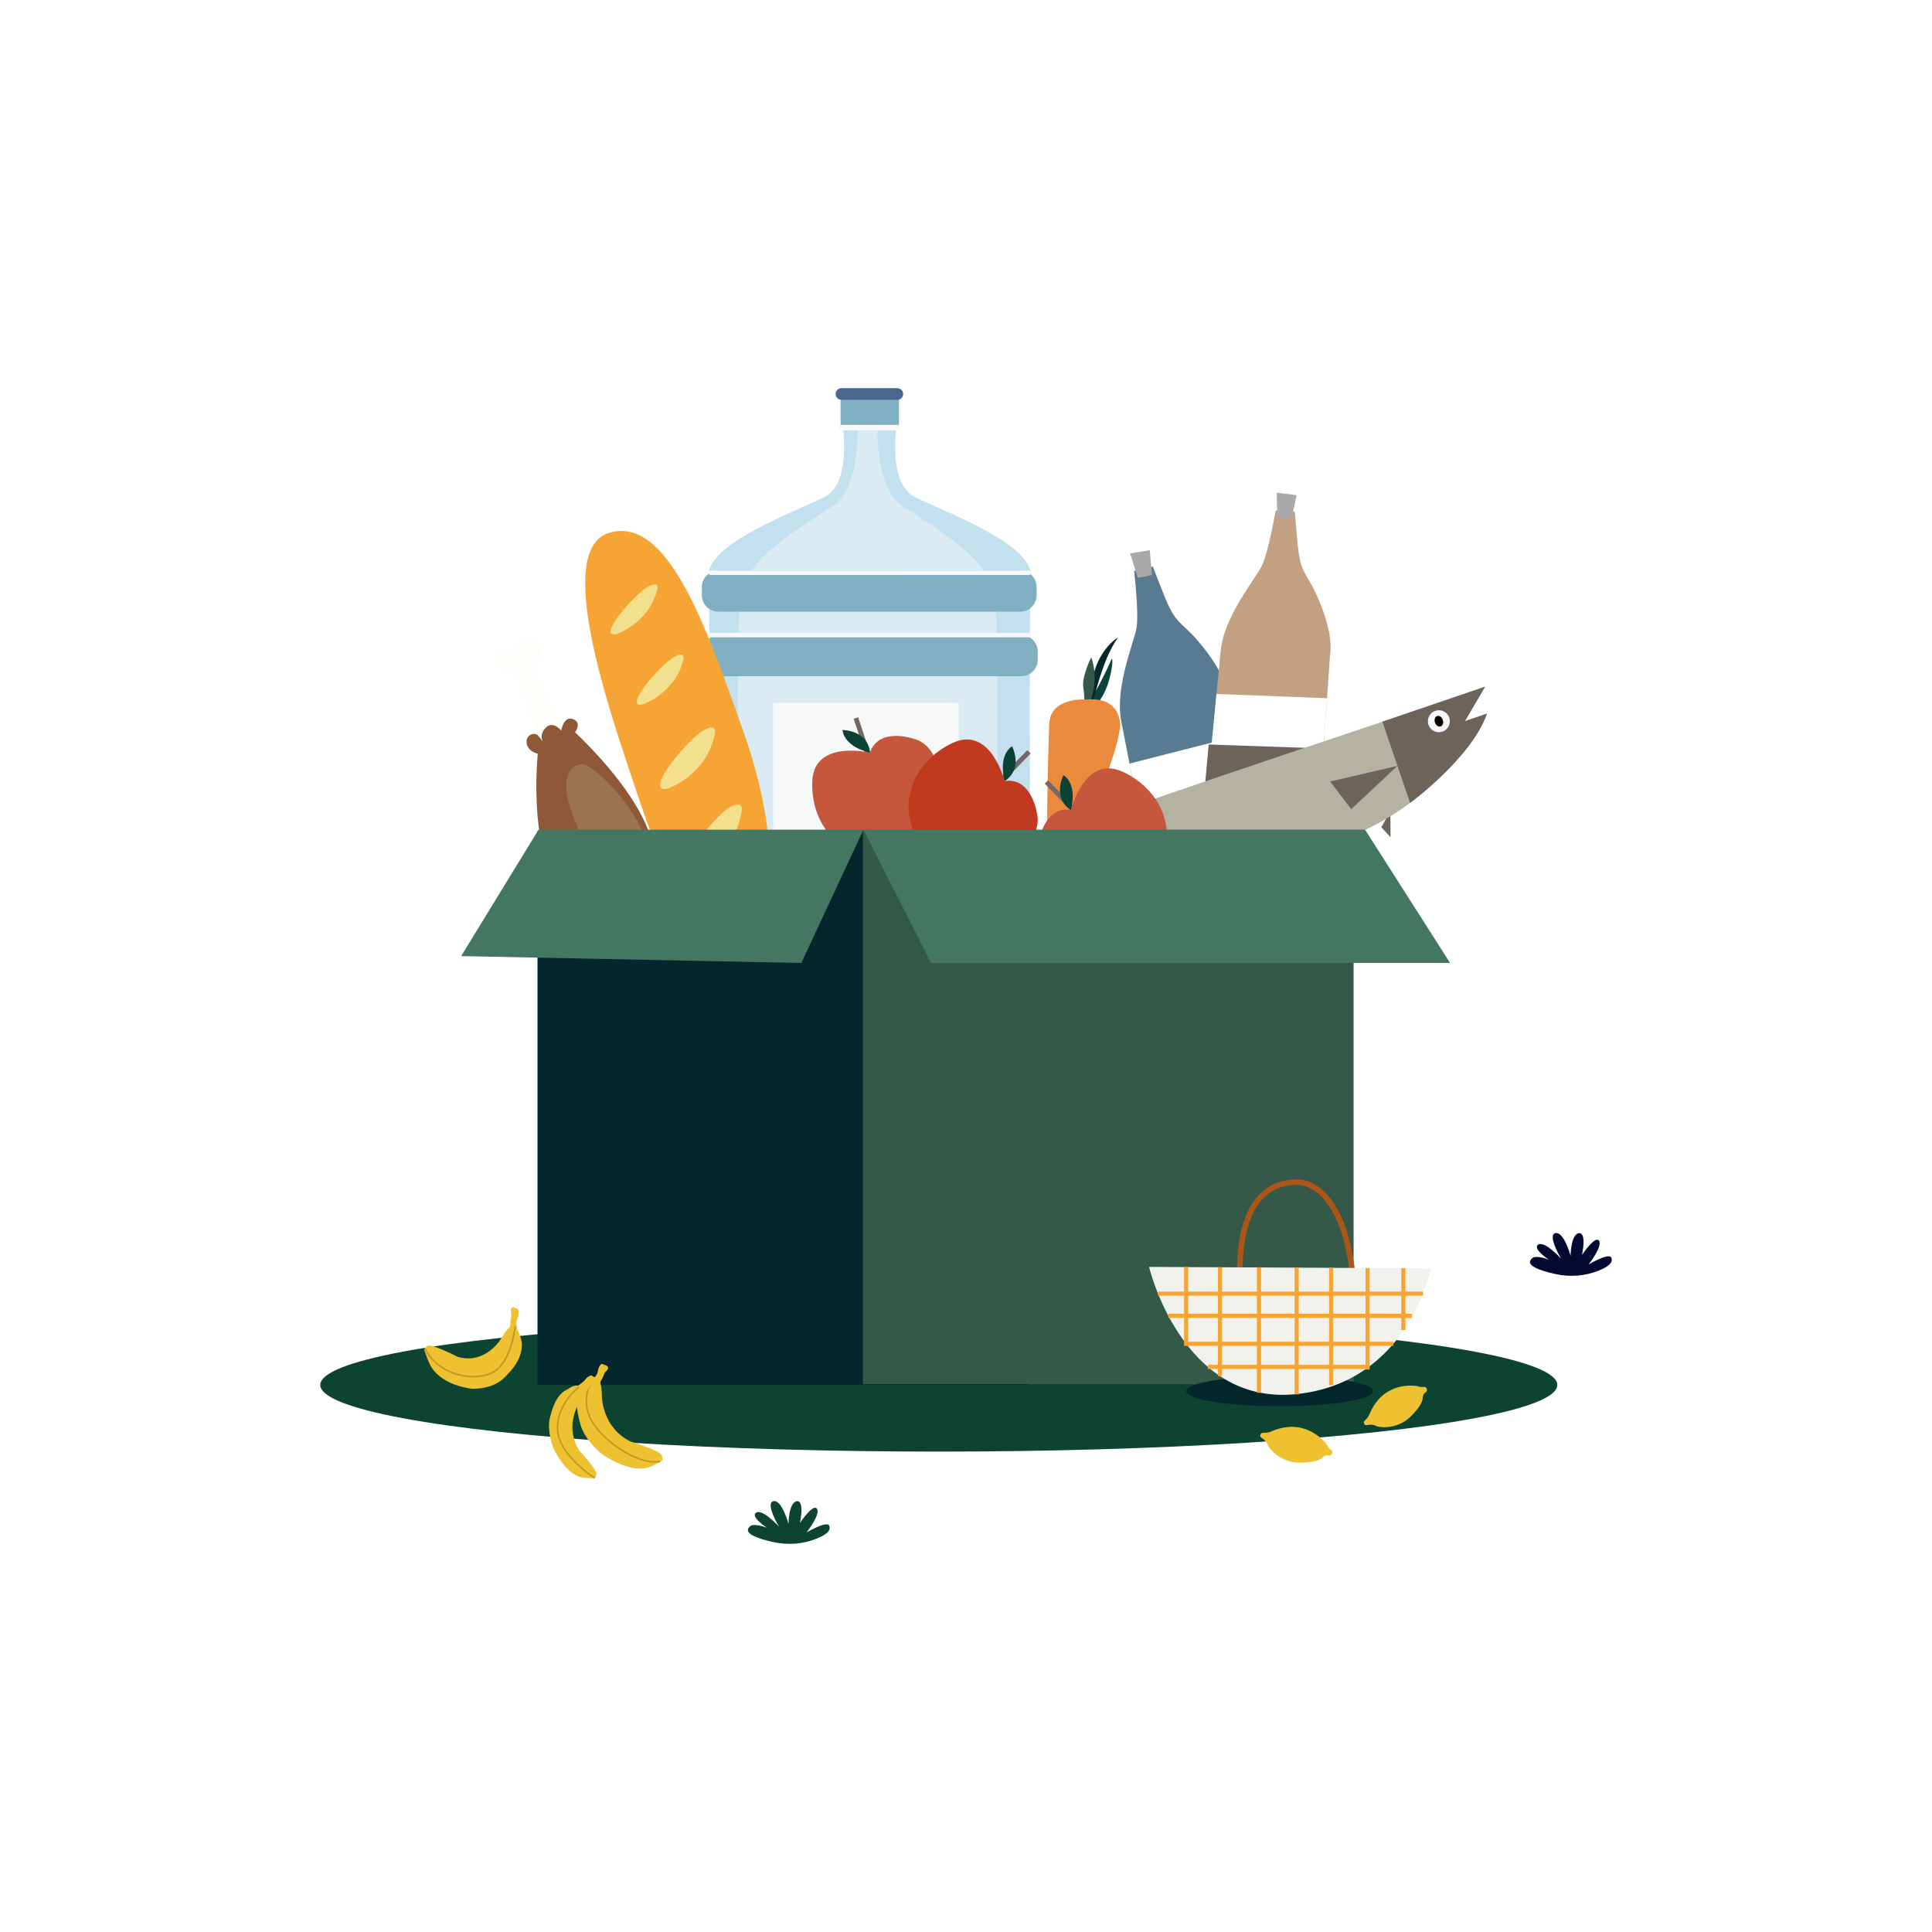 <?xml version="1.0" encoding="utf-8"?>
<!-- Generator: Adobe Illustrator 27.5.0, SVG Export Plug-In . SVG Version: 6.00 Build 0)  -->
<svg version="1.1" xmlns="http://www.w3.org/2000/svg" xmlns:xlink="http://www.w3.org/1999/xlink" x="0px" y="0px"
	 viewBox="0 0 1122 1122" style="enable-background:new 0 0 1122 1122;" xml:space="preserve">
<g id="BG">
	<rect style="fill:#FFFFFF;" width="1122" height="1122"/>
</g>
<g id="Object">
	<g>
		<path style="fill:#597B92;" d="M658.647,331.589c0,0,2.822,24.454,1.411,32.919s-12.697,34.331-8.934,54.082
			c3.763,19.752,24.221,124.388,24.221,124.388s0.941,3.997,8.23,3.292c7.289-0.706,55.493-13.639,55.493-13.639
			s2.822-0.47,1.176-6.584c-1.646-6.114-27.748-124.153-27.748-124.153s-0.706-11.052-16.931-29.862
			c-10.214-11.842-12.698-8.935-19.805-27.033l-6.296-15.997L658.647,331.589z"/>
		<polygon style="fill:#FFFFFF;" points="655.93,443.449 718.182,427.58 727.058,467.554 663.828,484.003 		"/>
		<polygon style="fill:#ABA8A9;" points="656.295,321.409 660.777,335.586 668.993,333.932 667.748,319.518 		"/>
	</g>
	<g>
		<path style="fill:#C3A082;" d="M740.827,296.542c0,0-4.238,24.249-7.994,31.965c-3.756,7.716-21.923,29.312-23.923,49.319
			c-2.001,20.007-12.096,126.146-12.096,126.146s-0.233,4.1,6.956,5.493c7.19,1.393,57.081,2.68,57.081,2.68s2.839,0.35,2.997-5.979
			c0.158-6.329,8.647-126.922,8.647-126.922s2.461-10.797-7.754-33.441c-6.431-14.255-9.638-12.173-11.314-31.544l-1.495-17.126
			L740.827,296.542z"/>
		<polygon style="fill:#FFFFFF;" points="706.46,403.027 770.656,405.488 767.816,446.336 702.518,444.155 		"/>
		<polygon style="fill:#ABA8A9;" points="741.463,286.113 741.735,300.98 750.082,301.727 752.981,287.553 		"/>
	</g>
	<ellipse style="fill:#0D4331;" cx="545.199" cy="804.297" rx="359.199" ry="38.714"/>
	<g>
		<polygon style="fill:#6C645B;" points="807.446,471.039 807.548,486.184 802.208,480.414 		"/>
		<g>
			<polygon style="fill:#6C645B;" points="699.811,455.858 701.925,432.368 769.339,434.693 			"/>
			<polygon style="fill:#6C645B;" points="712.171,492.124 715.603,514.567 757.571,486.771 			"/>
		</g>
		<path style="fill:#B4B3A2;" d="M579.071,481.405c0,0,17.737,9.978,41.399,0.227c23.663-9.751,241.776-82.398,241.776-82.398
			l-11.73,20.02l12.844-4.377c0,0-50.751,110.903-201.423,77.078c0,0-32.624-9.121-48.423,6.383
			c-15.799,15.504-21.054,22.355-21.054,22.355S597.116,499.711,579.071,481.405z"/>
		<polygon style="fill:#6C645B;" points="811.561,444.759 772.496,453.856 784.72,469.929 		"/>
		<path style="fill:#6C645B;" d="M802.817,419.102l16.081,47.186c0,0,35.797-26.109,44.711-51.917l-12.844,4.377l11.73-20.02
			L802.817,419.102z"/>
		<path style="fill:#F8F8F8;" d="M841.664,416.79c1.138,3.338-0.646,6.967-3.984,8.104c-3.338,1.138-6.967-0.646-8.104-3.984
			s0.646-6.967,3.984-8.104C836.898,411.668,840.527,413.452,841.664,416.79z"/>
		<path style="fill:#0A0501;" d="M837.887,418.078c0.569,1.669,0.015,3.368-1.237,3.795c-1.252,0.427-2.728-0.581-3.297-2.25
			c-0.569-1.669-0.015-3.368,1.237-3.795C835.842,415.401,837.318,416.409,837.887,418.078z"/>
		<path style="fill:#6C645B;" d="M614.951,483.596l4.856,10.19l-27.347,26.907c0,0,2.389-20.21-13.39-39.289L614.951,483.596z"/>
	</g>
	<g>
		<path style="fill:#C2E0EE;" d="M598.601,585.198c0,0-1.296-231.889-0.004-250.621c1.292-18.732-50.383-37.463-67.177-45.86
			c-16.794-8.397-10.336-43.923-10.336-43.923h-16.148l0,0l-15.957,0.001c0,0,6.46,35.526-10.334,43.923
			c-16.794,8.397-68.468,27.13-67.176,45.862c1.292,18.732,0.004,250.62,0.004,250.62s-3.875,27.775,23.254,27.129l70.406-0.001l0,0
			l70.215-0.001C602.476,612.972,598.601,585.198,598.601,585.198z"/>
		<path style="opacity:0.45;fill:#F7F8F8;" d="M577.472,344.848c-3.876-22.243-39.403-41.215-54.259-51.682
			c-14.857-10.468-13.565-45.141-13.565-45.141l-7.751,0.654l-3.876,0.001c0,0,1.292,34.019-13.564,44.487
			c-14.856,10.467-50.382,29.44-54.257,51.684c-3.875,22.243,0.004,254.492,0.004,254.492s-1.938,9.159,5.814,10.467
			c6.934,1.171,57.283,0.246,67.822,0.038c10.539,0.208,60.888,1.131,67.822-0.04c7.751-1.309,5.813-10.468,5.813-10.468
			S581.348,367.091,577.472,344.848z"/>
		<rect x="488.171" y="228.808" style="fill:#80AFC1;" width="33.911" height="19.862"/>
		<path style="fill:#4A688D;" d="M521.113,232.199l-32.458,0c-1.865,0-3.391-1.526-3.391-3.391l0,0c0-1.865,1.526-3.391,3.391-3.391
			l32.458-0.001c1.865,0,3.391,1.526,3.391,3.391l0,0C524.504,230.673,522.978,232.199,521.113,232.199z"/>
		<path style="fill:#80AFC1;" d="M592.439,355.247l-175.267,0.003c-5.268,0-9.579-4.31-9.579-9.578l0-4.742
			c0-5.268,4.31-9.579,9.578-9.579l175.267-0.003c5.268,0,9.579,4.31,9.579,9.578l0,4.742
			C602.018,350.937,597.707,355.247,592.439,355.247z"/>
		<path style="fill:#80AFC1;" d="M593.086,392.711l-175.267,0.003c-5.268,0-9.579-4.31-9.579-9.578v-4.742
			c0-5.268,4.31-9.579,9.578-9.579l175.267-0.003c5.268,0,9.579,4.31,9.579,9.578l0,4.742
			C602.664,388.4,598.354,392.711,593.086,392.711z"/>
		<path style="fill:#80AFC1;" d="M593.088,557.423l-175.267,0.003c-5.268,0-9.579-4.31-9.579-9.578v-4.742
			c0-5.268,4.31-9.579,9.578-9.579l175.267-0.003c5.268,0,9.579,4.31,9.579,9.579l0,4.742
			C602.667,553.112,598.357,557.423,593.088,557.423z"/>
		<path style="fill:#80AFC1;" d="M407.597,564.531l0,26.483c0,0-3.875,21.316,27.129,21.315
			c31.005-0.001,147.272-0.003,147.272-0.003s20.024,0.646,20.023-23.9l0-23.899L407.597,564.531z"/>
		<path style="fill:#587E89;" d="M571.663,602.638c0,2.854-28.919,5.168-64.593,5.168c-35.674,0.001-64.593-2.312-64.593-5.166
			c0-2.854,28.919-5.168,64.593-5.169C542.744,597.471,571.663,599.784,571.663,602.638z"/>
		<rect x="448.934" y="408.215" style="fill:#F7F8F8;" width="107.87" height="107.87"/>
		<path style="fill:#F7F8F8;" d="M521.598,249.962l-32.942,0.001c-0.888,0-1.615-0.727-1.615-1.615l0,0
			c0-0.888,0.727-1.615,1.615-1.615l32.942,0c0.888,0,1.615,0.727,1.615,1.615l0,0C523.213,249.235,522.486,249.962,521.598,249.962
			z"/>
		<path style="fill:#F7F8F8;" d="M597.496,333.931l-184.736,0.003c-0.71,0-1.292-0.581-1.292-1.292l0,0
			c0-0.711,0.581-1.292,1.292-1.292l184.736-0.003c0.71,0,1.292,0.581,1.292,1.292l0,0
			C598.788,333.35,598.206,333.931,597.496,333.931z"/>
		<path style="fill:#F7F8F8;" d="M597.496,370.103l-184.736,0.003c-0.711,0-1.292-0.581-1.292-1.292l0,0
			c0-0.711,0.581-1.292,1.292-1.292l184.735-0.003c0.711,0,1.292,0.581,1.292,1.292v0
			C598.788,369.522,598.207,370.103,597.496,370.103z"/>
		<path style="fill:#F7F8F8;" d="M597.499,534.169l-184.735,0.003c-0.711,0-1.292-0.581-1.292-1.292v0
			c0-0.711,0.581-1.292,1.292-1.292l184.735-0.003c0.711,0,1.292,0.581,1.292,1.292l0,0
			C598.791,533.588,598.21,534.169,597.499,534.169z"/>
		<path style="fill:#F7F8F8;" d="M601.071,565.82l-193.169,0.003c-0.878,0-1.596-0.718-1.596-1.596v-1.329
			c0-0.878,0.718-1.596,1.596-1.596l193.169-0.003c0.878,0,1.596,0.718,1.596,1.596v1.329
			C602.667,565.101,601.949,565.82,601.071,565.82z"/>
	</g>
	<g>
		<path style="fill:#FFFDFA;" d="M315.807,437.343l-15.516-43.72c0,0-1.19-2.691-3.358-3.06c-2.168-0.369-12.571-2.509-8.335-9.441
			c4.237-6.932,10.226-3.45,10.226-3.45s6.235-9.949,13.183-3.802c6.948,6.147-1.48,12.243-1.48,12.243s-2.718,2.584-1.031,4.753
			c1.687,2.169,23.704,41.324,23.704,41.324L315.807,437.343z"/>
		<path style="fill:#8F5837;" d="M333.953,425.274c0,0,4.315-5.525-1.155-7.637c-5.471-2.112-6.875,6.616-6.875,6.616
			s-4.718-5.863-8.883-1.736c-4.165,4.126-1.856,8.064-1.856,8.064l-2.832-3.598c-1.566-1.232-4.086-0.932-5.515,0.756
			c-0.705,0.833-1.167,2.013-0.988,3.68c0.553,5.13,6.475,6.288,6.475,6.288s-10.98,105.282,46.784,84.485
			C416.871,501.396,333.953,425.274,333.953,425.274z"/>
		<path style="fill:#9B734C;" d="M336.848,443.952c0,0-15.194,1.761-3.795,30.344s13.964,49.583,37.074,33.876
			C393.236,492.465,343.987,439.69,336.848,443.952z"/>
	</g>
	<g>
		<path style="fill:#F6A534;" d="M424.58,550.296c0,0,15.77,8.798,19.408-9.389c3.638-18.186,8.999-56.138-12.487-116.739
			c-21.486-60.601-43.644-124.497-77.428-114.836c-33.784,9.661,1.4,107.625,15.383,149.861
			C383.439,501.43,398.191,533.828,424.58,550.296z"/>
		<path style="fill:#F3E08E;" d="M358.045,368.244c0,0,18.447-6.139,23.469-25.273c0,0,2.405-6.453-5.401-2.12
			C368.306,345.183,346.021,370.998,358.045,368.244z"/>
		<path style="fill:#F3E08E;" d="M373.194,409.081c0,0,18.447-6.139,23.469-25.273c0,0,2.405-6.453-5.401-2.12
			C383.455,386.02,361.17,411.835,373.194,409.081z"/>
		<path style="fill:#F3E08E;" d="M387.547,458.051c0,0,22.002-7.105,27.423-30.956c0,0,2.685-8.021-6.569-2.837
			C399.147,429.443,373.165,461.117,387.547,458.051z"/>
		<path style="fill:#F3E08E;" d="M403.028,505.108c0,0,22.643-7.046,27.526-32.854c0,0,2.538-8.652-6.917-3.297
			C414.182,474.312,388.176,507.994,403.028,505.108z"/>
	</g>
	<g>
		<g>
			<path style="fill:#09453C;" d="M645.185,383.578c-0.219,0.631-8.122,18.124-13.871,25.755c0,0-12.836,9.632,0.756,3.258
				C645.662,406.218,647.419,377.147,645.185,383.578z"/>
			<path style="fill:#03272C;" d="M649.333,370.173c0,0-18.56,10.491-15.254,40.869
				C634.078,411.042,639.629,383.294,649.333,370.173z"/>
			<path style="fill:#345948;" d="M629.357,414.649c0,0,0.931-8.951-0.209-15.218c-1.14-6.268,4.557-17.665,4.557-17.665
				S640.44,397.518,629.357,414.649z"/>
		</g>
		<path style="fill:#EB893D;" d="M631.417,406.219c0,0-21.57-1.889-22.07,14.296c-0.499,16.185-3.323,90.359,2.028,89.212
			c5.351-1.147,36.951-63.072,39.139-88.471C650.514,421.256,651.34,404.696,631.417,406.219z"/>
	</g>
	<g>
		<g>
			<g>
				
					<rect x="499.478" y="416.138" transform="matrix(0.949 -0.316 0.316 0.949 -109.74 180.368)" style="fill:#776764;" width="2.747" height="24.323"/>
			</g>
			<path style="fill:#C4573C;" d="M505.247,437.09c0,0-32.415-7.691-33.514,16.483c-1.098,24.174,15.384,47.249,46.151,43.952
				c30.767-3.297,38.458-62.633,12.086-68.676C529.971,428.848,510.192,422.255,505.247,437.09z"/>
			<path style="fill:#0A4236;" d="M505.247,437.09c0,0,0-12.087-15.933-13.186C489.314,423.904,489.314,433.244,505.247,437.09z"/>
		</g>
		<g>
			<g>
				
					<rect x="577.037" y="444.293" transform="matrix(0.697 -0.717 0.717 0.697 -141.106 557.15)" style="fill:#776764;" width="24.323" height="2.747"/>
			</g>
			<path style="fill:#C1391E;" d="M583.41,453.608c0,0-8.059-32.326-30.036-22.197c-21.977,10.129-34.902,35.37-17.84,61.184
				c17.062,25.814,73.3,5.388,66.553-20.813C602.088,471.783,598.858,451.186,583.41,453.608z"/>
			<path style="fill:#0A4236;" d="M583.41,453.608c0,0,10.736-5.553,4.393-20.21C587.803,433.399,579.507,437.69,583.41,453.608z"/>
		</g>
		<g>
			<g>
				
					<rect x="614.787" y="450.267" transform="matrix(0.717 -0.697 0.697 0.717 -147.926 560.743)" style="fill:#776764;" width="2.747" height="24.324"/>
			</g>
			<path style="fill:#C4573C;" d="M621.95,470.37c0,0,8.058-32.326,30.035-22.198c21.977,10.129,34.903,35.369,17.842,61.183
				c-17.061,25.815-73.3,5.39-66.554-20.81C603.273,488.546,606.502,467.948,621.95,470.37z"/>
			<path style="fill:#0A4236;" d="M621.95,470.37c0,0-10.736-5.552-4.393-20.209C617.556,450.161,625.852,454.451,621.95,470.37z"/>
		</g>
	</g>
	<g>
		<polygon style="fill:#03272C;" points="597.081,552.857 597.086,804.296 312.142,804.301 312.137,482.618 597.08,482.613 		"/>
		<g>
			<polygon style="fill:#345948;" points="786.094,552.454 786.098,803.894 501.155,803.899 501.149,482.216 786.093,482.211 			"/>
			<g>
				<polygon style="fill:#447762;" points="792.742,481.812 842.133,559.238 540.726,559.243 501.466,481.817 				"/>
				<polygon style="fill:#447762;" points="501.466,481.817 465.374,559.245 267.813,555.257 312.77,481.82 				"/>
			</g>
		</g>
	</g>
	<path style="fill:#030930;" d="M903.237,739.883c-8.936-1.969-18.625-5.222-13.131-9.424c0,0,2.202-1.651,9.357,1.101
		c0,0-9.908-6.605-6.055-8.807c3.853-2.202,13.21,8.256,13.21,8.256s-8.257-13.76-3.303-14.861c4.954-1.101,8.807,13.21,8.807,13.21
		s0-12.66,4.954-13.21c0,0,4.403-1.101,1.652,12.66c0,0,7.706-11.559,9.907-8.256c2.202,3.302-6.054,13.761-6.054,13.761
		s12.109-7.156,13.21-3.853c0.757,2.271-0.307,4.541-7.128,7.348C920.617,741.118,911.734,741.756,903.237,739.883z"/>
	<path style="fill:#0D4331;" d="M449.052,895.544c-8.936-1.969-18.626-5.222-13.131-9.424c0,0,2.202-1.651,9.357,1.101
		c0,0-9.908-6.605-6.055-8.807c3.853-2.202,13.21,8.256,13.21,8.256s-8.257-13.76-3.303-14.861s8.807,13.21,8.807,13.21
		s0-12.66,4.954-13.21c0,0,4.403-1.101,1.651,12.66c0,0,7.706-11.559,9.907-8.257c2.202,3.302-6.054,13.761-6.054,13.761
		s12.109-7.156,13.21-3.853c0.757,2.271-0.307,4.541-7.128,7.348C466.432,896.779,457.549,897.417,449.052,895.544z"/>
	<g>
		<path style="fill:#EEC130;" d="M248.707,781.404c0,0-2.597,1.289-2.189,3.018c0,0,2.497,7.609,4.491,10.318
			c1.994,2.709,7.586,9.535,22.882,11.772c0,0,11.598,0.64,18.513-5.983c6.915-6.623,10.767-12.297,10.663-20.551
			c0,0-0.742-4.767-2.514-7.692c0,0-1.217-3.811-0.222-6.162c0.994-2.351,0.966-4.845,0.675-5.65l-2.561-1.218
			c0,0-1.759-0.515-1.733,1.635c0.027,2.15,0.515,2.441,0.061,4.168c-0.455,1.728-0.457,4.4-0.457,4.4s0.069,1.021-1.124,2.032
			c-1.193,1.011-4.092,5.807-4.092,5.807s-8.963,15.389-25.277,10.681C265.821,787.979,252.098,780.95,248.707,781.404z"/>
		<g>
			<path style="fill:#C19825;" d="M274.942,799.919c-3.176,0-6.501-0.458-9.71-1.389c-8.397-2.44-15.119-7.82-18.928-15.152
				l0.839-0.437c3.688,7.101,10.206,12.314,18.352,14.68c7.573,2.201,15.786,1.693,20.923-1.293
				c10.3-5.984,12.301-26.119,12.32-26.322l0.942,0.089c-0.005,0.051-0.506,5.244-2.309,11.121
				c-1.676,5.464-4.854,12.662-10.478,15.93C283.742,798.978,279.496,799.919,274.942,799.919z"/>
		</g>
	</g>
	<g>
		<path style="fill:#EEC130;" d="M383.914,844.525c0,0,1.596,2.788,0.399,3.753c0,0-5.867,3.744-8.904,4.289
			c-3.036,0.545-11.173,1.513-25.383-7.772c0,0-10.258-7.807-12.943-17.548c-2.685-9.741-3.21-16.608,0.922-22.527
			c0,0,2.971-2.931,5.922-3.792c0,0,2.909-1.899,3.208-4.316s1.544-4.207,2.188-4.583l2.793,0.943c0,0,1.76,0.881,0.685,2.423
			c-1.076,1.542-1.637,1.405-2.093,2.983c-0.456,1.579-1.763,3.521-1.763,3.521s-0.559,0.692-0.031,2.277
			c0.527,1.585,0.665,7.135,0.665,7.135s0.15,17.566,16.443,25.784C366.02,837.093,381.228,841.776,383.914,844.525z"/>
		<g>
			<path style="fill:#C19825;" d="M380.325,849.45c-5.847,0-13.154-2.669-20.611-7.605c-8.261-5.468-15.022-12.668-17.647-18.792
				c-2.814-6.564-2.168-12.143-1.132-15.667c1.126-3.827,2.9-6.072,2.975-6.166l0.696,0.557c-0.069,0.086-6.891,8.861-1.72,20.926
				c5.369,12.528,27.62,28.145,40.482,25.573l0.175,0.873C382.531,849.35,381.455,849.45,380.325,849.45z"/>
		</g>
	</g>
	<g>
		<path style="fill:#EEC130;" d="M346.388,855.49c0,0-0.02,2.721-1.307,2.918c0,0-5.892,0.24-8.347-0.655
			c-2.456-0.895-8.826-3.655-15.273-16.51c0,0-4.183-10.089-1.998-18.366c2.186-8.277,4.728-13.529,10.276-16.102
			c0,0,3.424-2.662,5.953-2.034c0,0,2.94-1.932,4.188-3.574c1.249-1.642,2.924-2.422,3.556-2.423l1.643,0.99
			c0,0,0.914,2.286-0.531,2.957c-1.445,0.671-2.688,3.894-3.695,4.856s-1.9,1.827-1.9,1.827s-0.704,0.268-0.993,1.654
			c-0.289,1.385-2.555,5.508-2.555,5.508s-7.378,12.926,1.05,25.887C336.453,842.421,345.593,852.332,346.388,855.49z"/>
		<g>
			<path style="fill:#C19825;" d="M345.084,858.71c-0.054-0.034-5.491-3.496-10.851-8.771c-4.977-4.898-10.91-12.41-10.91-20.387
				c0-15.198,12.531-24.325,12.658-24.415l0.518,0.725c-0.123,0.088-12.285,8.96-12.285,23.69c0,14.723,21.133,28.27,21.346,28.405
				L345.084,858.71z"/>
		</g>
	</g>
	<path style="fill:#EEC130;" d="M771.146,840.035c-0.149-0.345-0.321-0.679-0.548-0.979c-2.278-3.006-13.555-16.025-32.559-7.654
		c0,0-0.939,0.492-2.713,0.645c-1.775,0.153-2.848-0.182-3.299,1.012c-0.451,1.194,0.032,1.659,1.351,2.463
		c1.319,0.804,2.657,2.556,2.796,3.62c0.139,1.064,6.957,10.413,18.688,10.305c9.531-0.088,12.374-2.159,13.105-2.933
		c0.277-0.293,0.587-0.554,0.938-0.753c0.675-0.382,1.712-0.82,2.586-0.547c1.431,0.446,2.583-1.235,2.208-2.294
		C773.358,841.959,771.659,841.22,771.146,840.035z"/>
	<path style="fill:#EEC130;" d="M824.115,805.295c-0.336-0.141-0.68-0.259-1.039-0.315c-3.606-0.568-20.21-2.082-27.849,16.512
		c0,0-0.324,0.973-1.46,2.271c-1.135,1.298-2.109,1.784-1.622,2.92c0.487,1.135,1.135,1.135,2.595,0.811
		c1.46-0.325,3.569,0,4.38,0.649c0.811,0.649,11.842,2.595,19.952-5.353c6.59-6.458,7.183-9.811,7.174-10.841
		c-0.003-0.391,0.038-0.781,0.149-1.155c0.214-0.719,0.644-1.721,1.436-2.117c1.298-0.649,0.973-2.595,0-3.082
		C826.949,805.153,825.267,805.778,824.115,805.295z"/>
	<path style="fill:#03272C;" d="M797.437,807.885c0,4.849-24.301,8.781-54.279,8.781c-29.977,0-54.279-3.93-54.279-8.78
		c0-4.849,24.301-8.781,54.279-8.781C773.135,799.105,797.437,803.035,797.437,807.885z"/>
	<g>
		<g>
			<path style="fill:#AC5519;" d="M718.799,745.737c-0.037-0.355-0.892-8.818,0.145-19.435c1.408-14.398,5.478-25.27,12.1-32.313
				c5.996-6.377,13.975-9.404,23.731-8.993c0.005,0,0.01,0,0.015,0c1.286,0,28.09,0.826,32.864,60.448l-3.183,0.254
				c-4.557-56.9-29.46-57.51-29.757-57.51c0,0,0,0-0.001,0c-8.861-0.381-16.011,2.318-21.344,7.989
				c-14.7,15.633-11.431,48.897-11.396,49.23L718.799,745.737z"/>
		</g>
		<path style="fill:#F2F2ED;" d="M667.326,735.743c0,0,18.925,80.349,84.973,73.937c66.048-6.412,78.662-73.085,78.662-73.085
			L667.326,735.743z"/>
		<g>
			<polygon style="fill:#F6A534;" points="809.187,781.606 687.651,781.608 687.65,735.855 690.045,735.855 690.045,779.213 
				809.187,779.211 			"/>
		</g>
		<g>
			<rect x="707.318" y="735.957" style="fill:#F6A534;" width="2.395" height="63.205"/>
		</g>
		<g>
			<rect x="729.951" y="735.957" style="fill:#F6A534;" width="2.395" height="72.886"/>
		</g>
		<g>
			<rect x="751.851" y="736.189" style="fill:#F6A534;" width="2.395" height="73.598"/>
		</g>
		<g>
			<rect x="771.882" y="736.293" style="fill:#F6A534;" width="2.395" height="68.151"/>
		</g>
		<g>
			<rect x="793.033" y="736.403" style="fill:#F6A534;" width="2.395" height="58.998"/>
		</g>
		<g>
			<rect x="813.809" y="736.403" style="fill:#F6A534;" width="2.395" height="35.995"/>
		</g>
		<g>
			<rect x="672.521" y="750.084" style="fill:#F6A534;" width="153.888" height="2.395"/>
		</g>
		<g>
			<rect x="678.503" y="762.964" style="fill:#F6A534;" width="141.464" height="2.395"/>
		</g>
		<g>
			<rect x="701.449" y="792.623" style="fill:#F6A534;" width="93.803" height="2.395"/>
		</g>
	</g>
</g>
</svg>
